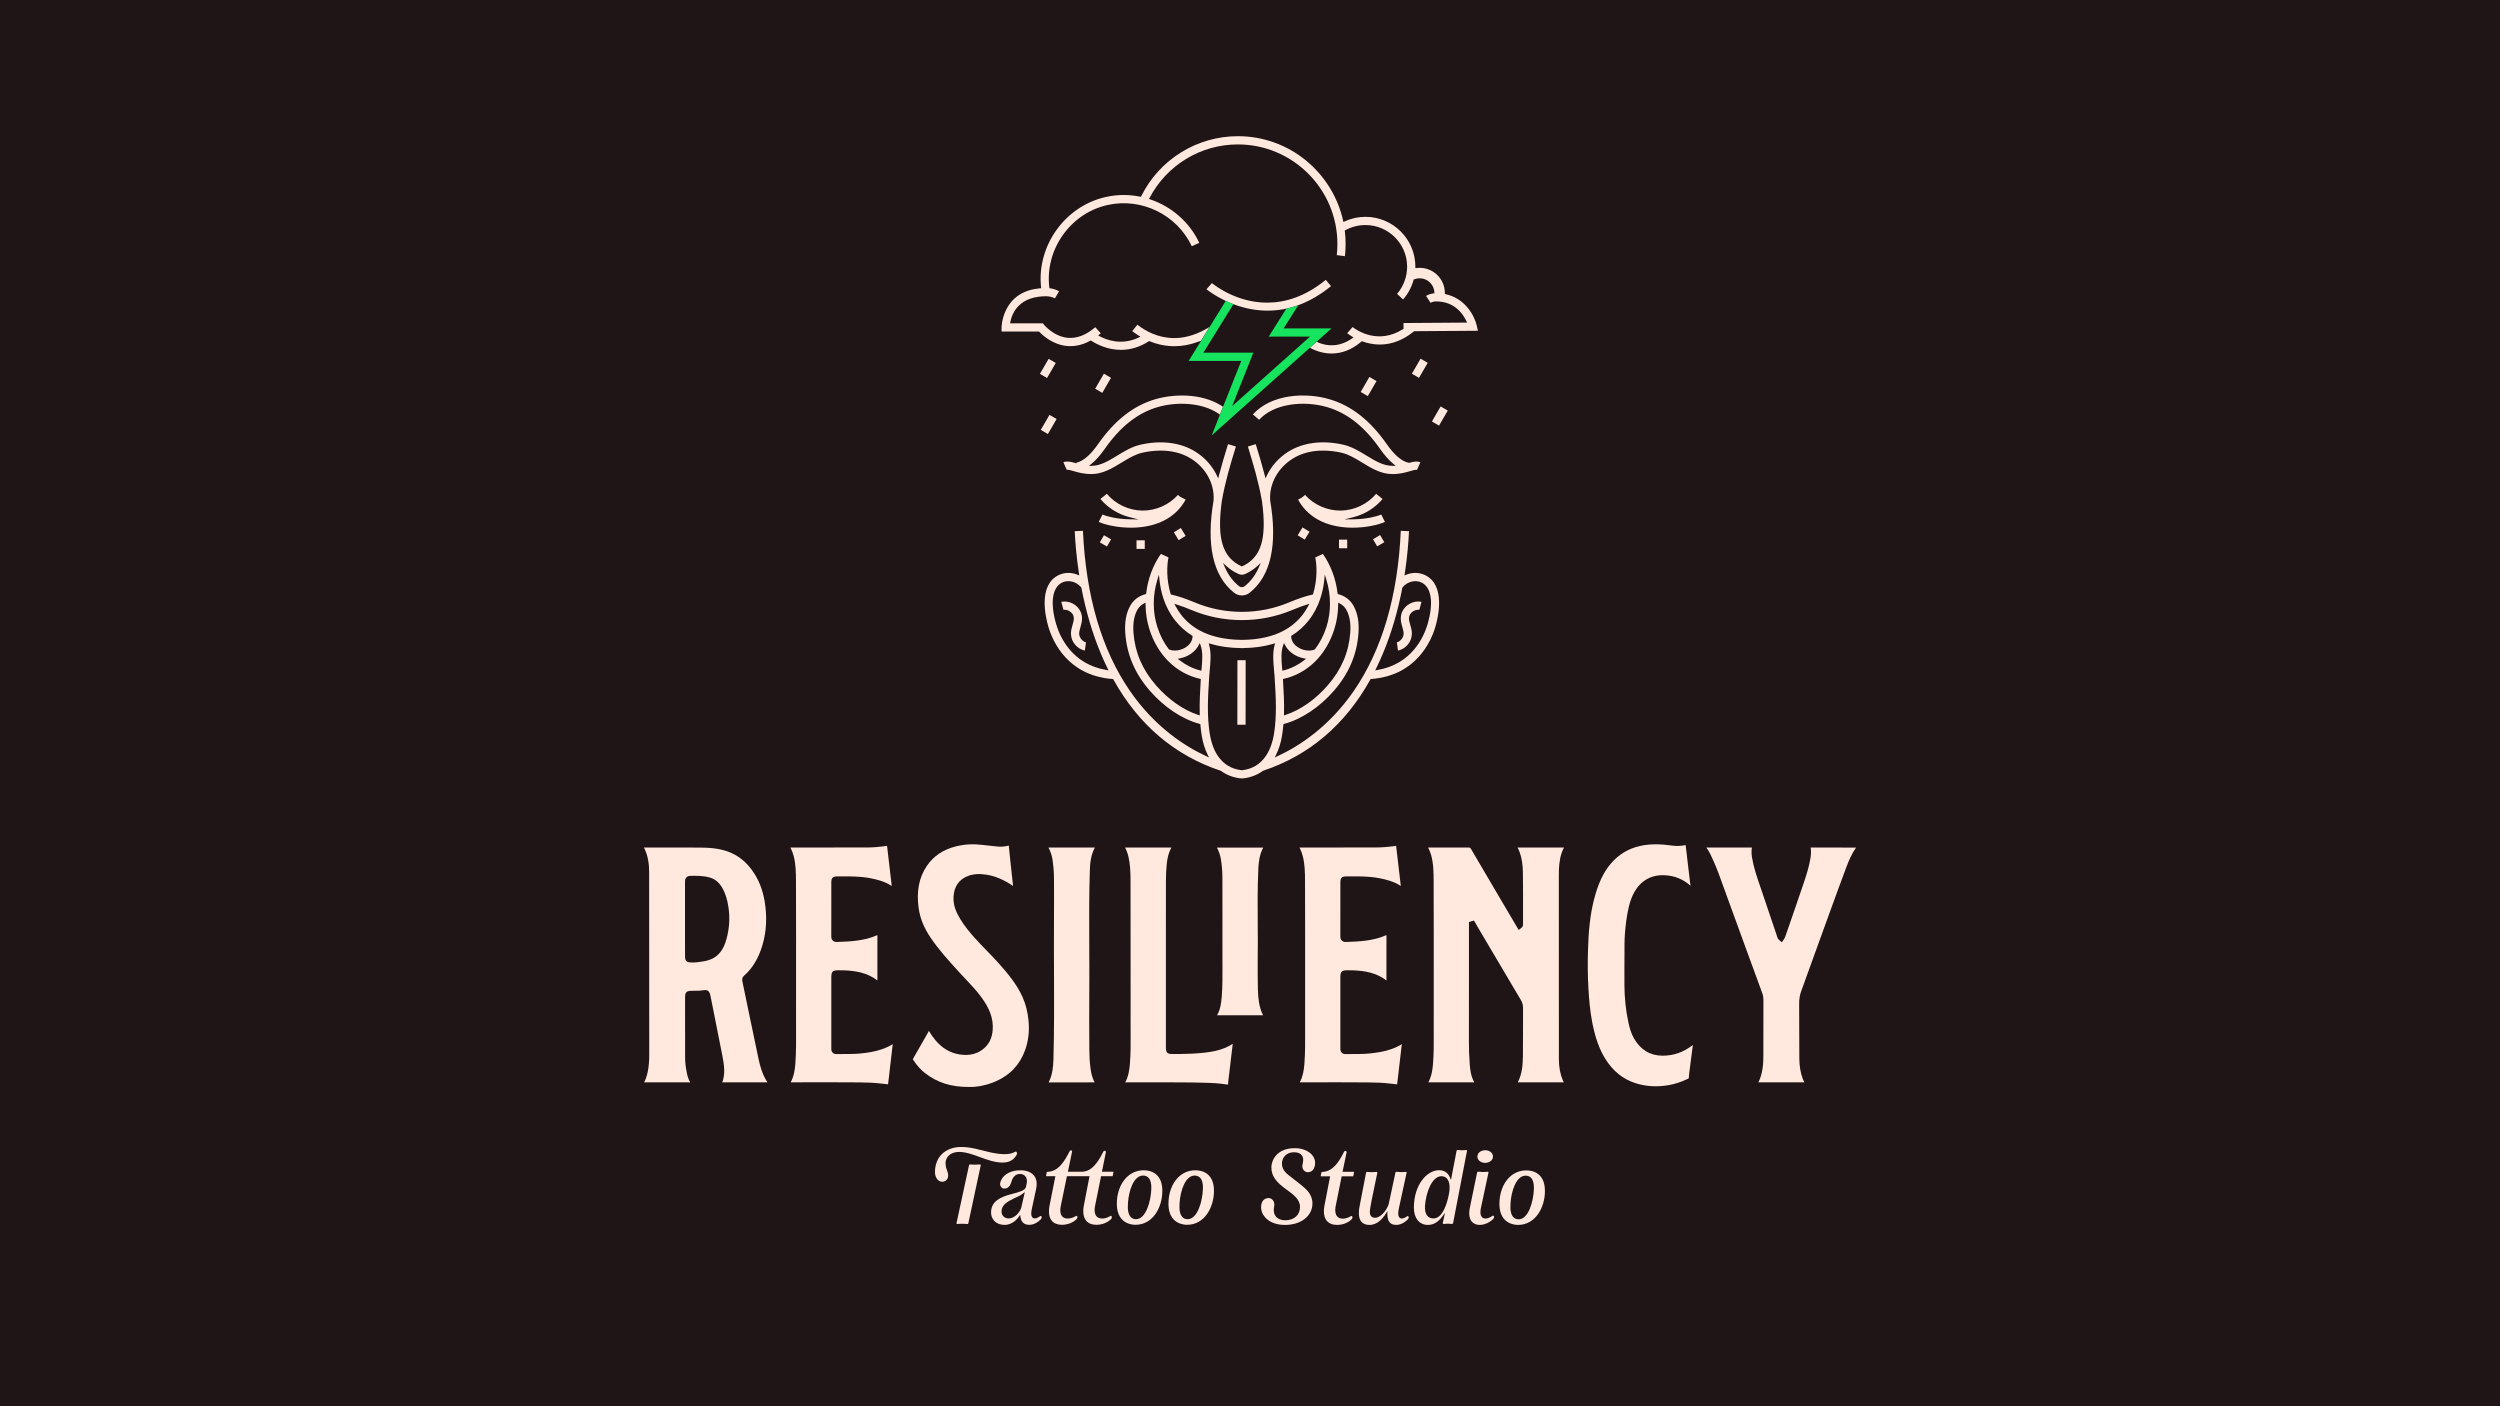 <?xml version="1.0" encoding="utf-8"?>
<!-- Generator: Adobe Illustrator 27.6.1, SVG Export Plug-In . SVG Version: 6.00 Build 0)  -->
<svg version="1.1" id="Camada_1" xmlns="http://www.w3.org/2000/svg" xmlns:xlink="http://www.w3.org/1999/xlink" x="0px" y="0px"
	 viewBox="0 0 1920 1080" style="enable-background:new 0 0 1920 1080;" xml:space="preserve">
<rect x="0" y="0" width="1920" height="1080" fill="#808080" stroke="none"/>
<style type="text/css">
	.st0{clip-path:url(#SVGID_00000134218211324551157330000004965747347630445482_);fill:#FFE8DD;}
	.st1{clip-path:url(#SVGID_00000134218211324551157330000004965747347630445482_);}
	.st2{clip-path:url(#SVGID_00000019675904995646354150000006932704213191066278_);fill:#FF4600;}
	.st3{clip-path:url(#SVGID_00000019675904995646354150000006932704213191066278_);fill:#201516;}
	.st4{clip-path:url(#SVGID_00000147938047852625272450000010321604932295608759_);fill:#201516;}
	.st5{clip-path:url(#SVGID_00000147938047852625272450000010321604932295608759_);}
	.st6{clip-path:url(#SVGID_00000017510186580662453820000014636021312267349931_);fill:#FFE8DD;}
	.st7{clip-path:url(#SVGID_00000017510186580662453820000014636021312267349931_);fill:#16E35E;}
	.st8{clip-path:url(#SVGID_00000178916158307926878590000010056072225510624413_);fill:#FFE8DD;}
	.st9{clip-path:url(#SVGID_00000178916158307926878590000010056072225510624413_);}
	.st10{clip-path:url(#SVGID_00000073001465381257289130000012936291712485411732_);fill:#201516;}
	.st11{clip-path:url(#SVGID_00000073001465381257289130000012936291712485411732_);fill:#FF4600;}
	.st12{clip-path:url(#SVGID_00000011006476755139273420000005689424236546833085_);fill:#201516;}
	.st13{clip-path:url(#SVGID_00000011006476755139273420000005689424236546833085_);}
	.st14{clip-path:url(#SVGID_00000134220828889549678930000008612823279407602357_);fill:#FFE8DD;}
	.st15{clip-path:url(#SVGID_00000134220828889549678930000008612823279407602357_);fill:#201516;}
	.st16{clip-path:url(#SVGID_00000134220828889549678930000008612823279407602357_);fill:#16E35E;}
	.st17{clip-path:url(#SVGID_00000134958116971029998040000016314934761645612683_);fill:#FFE8DD;}
	.st18{clip-path:url(#SVGID_00000134958116971029998040000016314934761645612683_);}
	.st19{clip-path:url(#SVGID_00000155848226791314027080000016068924062654001567_);fill:#201516;}
	.st20{clip-path:url(#SVGID_00000155848226791314027080000016068924062654001567_);fill:#FF4600;}
	.st21{clip-path:url(#SVGID_00000063613679918499909860000003559716885206647724_);fill:#201516;}
	.st22{clip-path:url(#SVGID_00000063613679918499909860000003559716885206647724_);}
	.st23{clip-path:url(#SVGID_00000039812762980787480190000005908264616900787605_);fill:#FFE8DD;}
	.st24{clip-path:url(#SVGID_00000039812762980787480190000005908264616900787605_);fill:#16E35E;}
	.st25{clip-path:url(#SVGID_00000134959182406884081080000005822689631482227593_);fill:#FFE8DD;}
	.st26{clip-path:url(#SVGID_00000134959182406884081080000005822689631482227593_);}
	.st27{clip-path:url(#SVGID_00000050662708537389035100000000283978744318043283_);fill:#201516;}
	.st28{clip-path:url(#SVGID_00000050662708537389035100000000283978744318043283_);fill:#FF4600;}
	.st29{clip-path:url(#SVGID_00000142886929800069564950000017870956678363125641_);fill:#201516;}
	.st30{clip-path:url(#SVGID_00000142886929800069564950000017870956678363125641_);}
	.st31{clip-path:url(#SVGID_00000176745251769142180130000005889827259542742405_);fill:#FFE8DD;}
	.st32{clip-path:url(#SVGID_00000176745251769142180130000005889827259542742405_);fill:#16E35E;}
	.st33{clip-path:url(#SVGID_00000166639462321237103360000014242024668773912197_);fill:#FFE8DD;}
	.st34{clip-path:url(#SVGID_00000166639462321237103360000014242024668773912197_);}
	.st35{clip-path:url(#SVGID_00000150824307630474220440000012345364199640245414_);fill:#201516;}
	.st36{clip-path:url(#SVGID_00000150824307630474220440000012345364199640245414_);fill:#FF4600;}
	.st37{clip-path:url(#SVGID_00000142887523223386686780000016582264191997864091_);fill:#201516;}
	.st38{clip-path:url(#SVGID_00000142887523223386686780000016582264191997864091_);}
	.st39{clip-path:url(#SVGID_00000003788282821744038170000006232941329428262545_);fill:#FFE8DD;}
	.st40{clip-path:url(#SVGID_00000003788282821744038170000006232941329428262545_);fill:#16E35E;}
	.st41{clip-path:url(#SVGID_00000183211276758193012970000016516687356305536437_);fill:#FFE8DD;}
	.st42{clip-path:url(#SVGID_00000183211276758193012970000016516687356305536437_);}
	.st43{clip-path:url(#SVGID_00000072983113790996449160000007847019517451400119_);fill:#FF4600;}
	.st44{clip-path:url(#SVGID_00000072983113790996449160000007847019517451400119_);fill:#201516;}
	.st45{clip-path:url(#SVGID_00000140695493719254806830000012650968350402698649_);fill:#201516;}
	.st46{clip-path:url(#SVGID_00000140695493719254806830000012650968350402698649_);}
	.st47{clip-path:url(#SVGID_00000057123417443419553030000007099986575756161676_);fill:#FFE8DD;}
	.st48{clip-path:url(#SVGID_00000057123417443419553030000007099986575756161676_);fill:#16E35E;}
</style>
<g>
	<g>
		<defs>
			<rect id="SVGID_00000080194022308711981920000014598944677981876899_" width="1920" height="1080"/>
		</defs>
		<clipPath id="SVGID_00000148647371582887432860000016293992767677219254_">
			<use xlink:href="#SVGID_00000080194022308711981920000014598944677981876899_"  style="overflow:visible;"/>
		</clipPath>
		
			<rect style="clip-path:url(#SVGID_00000148647371582887432860000016293992767677219254_);fill:#201516;" width="1920" height="1080"/>
		<g style="clip-path:url(#SVGID_00000148647371582887432860000016293992767677219254_);">
			<defs>
				<rect id="SVGID_00000004505304625600417450000009494997046726599607_" width="1920" height="1080"/>
			</defs>
			<clipPath id="SVGID_00000123402531231421266020000008092092114008601005_">
				<use xlink:href="#SVGID_00000004505304625600417450000009494997046726599607_"  style="overflow:visible;"/>
			</clipPath>
			<path style="clip-path:url(#SVGID_00000123402531231421266020000008092092114008601005_);fill:#FFE8DD;" d="M1201.01,831.25
				c-0.25-0.45-0.5-0.92-0.72-1.44c-2.06-4.86-3.07-10.25-3.07-16.46c-0.02-44.89-0.03-89.78-0.04-134.67l0-6.61
				c0-1.42-0.01-2.88,0.07-4.35c0.3-5.53,0.98-11.36,3.89-16.8c-0.16,0-0.33,0.01-0.49,0.01c-11.52,0-23.04,0-34.56,0
				c-0.18,0-0.37,0-0.55-0.01c-0.02,0-0.04,0-0.06,0c0.68,1.24,1.23,2.49,1.69,3.78c1.57,4.41,2.34,9.36,2.42,15.57
				c0.13,9.87,0.11,19.9,0.09,29.59c-0.01,3.12-0.01,6.24-0.01,9.36l0.01,0.07c0.06,0.53,0.23,2.14-1.29,3.32l-2.06,1.59
				l-20.03-33.99c-5.44-9.21-11.06-18.74-16.53-28.15c-0.56-0.96-0.98-1.2-2.21-1.17c-5.09,0.07-10.25,0.05-15.24,0.04
				c-2-0.01-3.98-0.01-5.99-0.01c-1.03,0-2.06,0-3.08-0.01c-2.12-0.01-4.3-0.02-6.46,0.01c0.82,1.62,1.68,3.5,2.27,5.6
				c1.92,6.77,1.94,13.74,1.97,19.89c0.11,29.23,0.1,58.95,0.08,87.69c-0.01,8.24-0.01,16.48-0.01,24.72c0,1.73,0.01,3.45,0.01,5.18
				c0.03,7.58,0.06,15.41-0.57,23.14c-0.35,4.32-1.04,9.37-3.51,14.02c-0.01,0.02-0.03,0.05-0.04,0.07h0.21c7.23,0,14.45,0,21.68,0
				l10.84,0c0.4,0,0.8,0,1.2,0.01c0.45,0.01,0.9,0.02,1.33,0.01c-2.51-4.56-3.17-9.42-3.45-13.25c-0.47-6.39-0.69-12.04-0.68-17.27
				c0.06-21.66,0.05-43.68,0.04-64.98c0-7.57-0.01-15.15-0.01-22.73v-4.93l3.86-1.1l2.32,4.01c0.92,1.6,1.84,3.19,2.78,4.77
				c10.34,17.49,20.67,34.98,31.03,52.45c1.05,1.78,1.56,3.69,1.55,5.85c-0.02,4.63-0.01,9.26-0.01,13.89
				c0.01,7.45,0.02,15.15-0.08,22.72c-0.1,6.76-0.49,13.89-3.93,20.54h35.27H1201.01z"/>
			<path style="clip-path:url(#SVGID_00000123402531231421266020000008092092114008601005_);fill:#FFE8DD;" d="M562.3,831.25
				c9.04,0,18.07,0.01,27.11-0.01c-3.92-5.87-5.7-12.52-6.92-18.32c-2.51-11.91-4.99-23.83-7.48-35.75
				c-0.61-2.96-1.22-5.91-1.83-8.87c-0.99-4.8-1.97-9.6-2.99-14.39c-0.2-0.96-0.63-2.95,1.4-4.73c5.5-4.84,9.63-11.13,12.61-19.22
				c3.87-10.51,5.08-21.97,3.59-34.06c-1.18-9.64-3.89-17.73-8.27-24.7c-6.51-10.39-15.19-16.57-26.53-18.9
				c-4.12-0.84-8.68-1.28-13.96-1.33c-10.18-0.11-20.54-0.08-30.56-0.06c-4.04,0.01-8.07,0.02-12.11,0.02c-0.27,0-0.54,0-0.82,0
				c-0.34,0-0.67-0.01-0.98,0c3.54,6.78,3.97,14.03,3.98,18.94c0.08,45.35,0.08,91.45,0.07,134.77c0,0.76,0,1.52,0.01,2.28
				c0.02,4.18,0.04,8.49-0.58,12.81c-0.5,3.52-1.29,7.63-3.3,11.52c0.17,0,0.34,0,0.52,0c7.58,0,15.12,0,22.65,0h8.48
				c0.52,0,1.04,0,1.56,0.01c0.72,0.01,1.41,0.01,2.1,0.01c-1.15-2.06-1.97-4.33-2.49-6.9c-0.96-4.69-1.41-8.58-1.4-12.25
				c0.01-5.18,0.01-10.37,0.01-15.56l0-3.93h-0.04l0-9.04c0-5.89,0-11.77,0.01-17.65c0.01-3.85,1.02-4.89,4.91-5.01l0.08,0
				c0.91-0.03,1.83-0.03,2.74-0.03c2.06,0.01,4,0.01,5.89-0.34c4.07-0.77,5.21,0.89,5.87,4.22c0.91,4.55,1.82,9.09,2.73,13.64
				c2.13,10.62,4.33,21.61,6.43,32.43c1.4,7.21,2.35,13.77-0.07,20.41L562.3,831.25z M553.09,731.4c-3.06,3.85-7.26,6.07-13.22,6.98
				l-0.44,0.07c-2.45,0.38-4.96,0.76-7.57,0.76c-0.36,0-0.72-0.01-1.08-0.02c-3.61-0.15-4.65-1.21-4.67-4.72
				c-0.02-3.81-0.02-7.61-0.02-11.42l0-43.99c0-0.38,0-0.76,0.01-1.14c0.01-0.39,0.01-0.79,0.01-1.18c0-2.41,1.57-4.01,4.02-4.08
				c4.72-0.13,9.75-0.14,14.76,1.22c4.24,1.15,7.52,3.88,10.02,8.35c2.23,3.98,3.63,8.46,4.55,14.53c1.21,8,0.72,16.13-1.45,24.18
				C556.8,725.42,555.29,728.65,553.09,731.4"/>
			<path style="clip-path:url(#SVGID_00000123402531231421266020000008092092114008601005_);fill:#FFE8DD;" d="M685.61,801.9
				c-2.28,1.49-4.95,2.75-8.28,3.91c-5.51,1.93-11.14,2.71-16.4,3.25c-4.19,0.43-8.39,0.44-12.45,0.43c-1.97,0-4.01,0-6,0.05
				c-1.57,0.04-2.49-0.57-3-1.09c-0.75-0.77-1.09-1.81-1.02-3.1c0.02-0.33,0.01-0.66,0-0.99c0-0.21-0.01-0.42-0.01-0.64l0-53.48
				c0.05-4,1.07-5.04,4.96-5.06l0.78,0c1.59-0.01,3.23-0.02,4.87,0.07c7.91,0.41,16.96,1.68,24.79,7.75l0-34.7v-0.14v-0.02
				c-0.03,0.01-0.06,0.03-0.09,0.04c-9.98,4.48-20.59,4.87-30.86,5.25l-0.11,0c-0.51,0.02-2.04,0.08-3.2-1.04
				c-1.05-1.01-1.17-2.37-1.16-3.31c0.02-7.61,0.02-15.22,0.02-22.83c0-6.24,0-12.47,0.01-18.7c0.01-3.3,1.17-4.47,4.44-4.47
				c1,0,2-0.01,3-0.01c7.31-0.04,14.86-0.07,22.31,1.36c5.4,1.04,11.11,2.46,16.31,5.8c0.1,0.07,0.2,0.13,0.3,0.2
				c-0.01-0.2-0.02-0.4-0.01-0.61l-0.01-0.03c-0.01-0.09-0.03-0.18-0.04-0.27l-0.93-7.92c-0.82-6.95-1.64-13.91-2.44-20.86
				c-0.06-0.52-0.12-0.86-0.16-1.09c-0.19,0.01-0.47,0.04-0.86,0.09c-5.45,0.77-10.45,1.17-15.35,1.13
				c-6.18-0.01-12.36-0.01-18.54-0.01l-5.59,0v0.05H607.8c-0.2,0-0.41,0-0.61-0.01c-0.04,0-0.08,0-0.12,0
				c1.21,2.46,2.04,4.68,2.59,6.91c1.48,6.03,1.62,12.03,1.65,18.69c0.11,29.4,0.09,59.28,0.07,88.19l-0.01,19.01
				c0,2.25,0.01,4.51,0.02,6.76c0.04,8.57,0.08,17.44-0.54,26.19c-0.31,4.37-0.97,9.48-3.45,14.32l-0.06,0.12
				c-0.02,0.04-0.04,0.09-0.07,0.13h0.29c5.06,0,10.07-0.01,15.09-0.02c4.59-0.01,9.24-0.02,13.92-0.02c7.76,0,15.59,0.02,23.35,0.1
				c5.41,0.05,11.23,0.2,17.04,0.93c0.65,0.08,1.31,0.14,1.97,0.2c1,0.09,2.03,0.18,3.09,0.35c0.09-0.98,0.22-1.94,0.34-2.88
				c0.07-0.54,0.14-1.08,0.2-1.62c0.72-6.14,1.43-12.27,2.14-18.41l0.21-1.78C685.14,806.04,685.38,803.97,685.61,801.9"/>
			<path style="clip-path:url(#SVGID_00000123402531231421266020000008092092114008601005_);fill:#FFE8DD;" d="M1076.56,801.9
				c-2.28,1.49-4.95,2.75-8.28,3.91c-5.51,1.93-11.14,2.71-16.4,3.25c-4.2,0.44-8.41,0.43-12.48,0.43c-1.96,0-3.99,0-5.97,0.05
				c-1.56,0.05-2.49-0.57-3-1.09c-0.75-0.77-1.09-1.81-1.02-3.1c0.02-0.33,0.01-0.66,0-0.99c0-0.21-0.01-0.42-0.01-0.64v-53.47
				c0.05-4.01,1.07-5.05,4.96-5.07l0.78,0c1.59-0.01,3.23-0.02,4.87,0.07c7.91,0.41,16.95,1.68,24.79,7.75l0-34.84v-0.02
				c-0.03,0.01-0.06,0.02-0.08,0.04c-9.98,4.48-20.59,4.87-30.86,5.25l-0.11,0c-0.5,0.02-2.04,0.08-3.2-1.04
				c-1.05-1.01-1.17-2.37-1.16-3.31c0.02-7.59,0.02-15.18,0.02-22.77c0-6.26,0-12.51,0.01-18.77c0.01-3.3,1.17-4.47,4.44-4.47
				c1,0,2-0.01,3-0.01c7.31-0.04,14.86-0.07,22.31,1.36c5.4,1.04,11.11,2.46,16.31,5.8c0.1,0.07,0.2,0.13,0.3,0.2
				c-0.01-0.2-0.02-0.4-0.01-0.61l-0.01-0.03c-0.01-0.09-0.03-0.18-0.04-0.27l-0.93-7.92c-0.82-6.95-1.64-13.9-2.44-20.86
				c-0.06-0.52-0.12-0.86-0.16-1.09c-0.19,0.01-0.47,0.04-0.86,0.09c-5.37,0.76-10.33,1.13-15.15,1.13h-0.2
				c-6.18-0.01-12.36-0.01-18.54-0.01l-5.59,0v0.05h-33.09c-0.2,0-0.41,0-0.61-0.01c-0.04,0-0.08,0-0.12,0
				c1.22,2.46,2.05,4.68,2.59,6.91c1.48,6.03,1.62,12.03,1.64,18.7c0.11,28.47,0.09,57.41,0.08,85.4c0,8.24-0.01,16.47-0.01,24.71
				c0,1.9,0.01,3.8,0.01,5.7c0.03,8.07,0.06,16.41-0.55,24.65c-0.32,4.27-0.98,9.27-3.43,14.03l-0.05,0.1
				c-0.02,0.05-0.05,0.09-0.07,0.14h1.37c4.69,0,9.35-0.01,14.02-0.02c4.59-0.01,9.24-0.02,13.92-0.02c7.76,0,15.59,0.02,23.34,0.1
				c5.41,0.05,11.23,0.2,17.04,0.93c0.65,0.08,1.3,0.14,1.96,0.2c1.01,0.09,2.04,0.18,3.1,0.35c0.09-0.98,0.21-1.95,0.34-2.88
				c0.07-0.54,0.14-1.07,0.2-1.61c0.67-5.7,1.33-11.41,1.99-17.11l0.42-3.62C1076.13,805.68,1076.35,803.79,1076.56,801.9"/>
			<path style="clip-path:url(#SVGID_00000123402531231421266020000008092092114008601005_);fill:#FFE8DD;" d="M1405.28,700.56
				l0.24-0.65c4.05-11.14,8.24-22.67,12.49-33.96c1.87-4.97,4.06-10.22,7.45-15.01c-8.81-0.02-17.61-0.02-26.42-0.02l-7.74,0
				l-0.44-0.01c-0.09,0-0.17,0-0.26,0c0.4,2.32,0.36,4.74-0.11,7.78c-0.98,6.33-2.87,12.41-4.75,18.02
				c-4.15,12.33-8.47,24.82-12.66,36.9l-1.01,2.92c-0.1,0.29-0.2,0.58-0.29,0.88c-0.42,1.31-0.91,2.8-1.9,4.22l-1.41,2.02
				l-1.91-1.55c-1.32-1.07-1.66-2.39-1.89-3.26c-0.04-0.16-0.08-0.32-0.13-0.47c-3.6-10.58-7.43-21.86-11.25-33.27
				c-0.51-1.52-1.03-3.04-1.55-4.56c-2.42-7.04-4.92-14.32-6.18-21.93c-0.48-2.91-0.51-5.37-0.09-7.7c-0.14,0-0.28,0-0.42,0l-0.37,0
				h-8.57c-8.55,0-17.1,0-25.64,0c2.43,3.3,4.04,6.97,5.6,10.54l0.36,0.82c2.7,6.15,4.98,12.55,7.18,18.73
				c0.97,2.72,1.97,5.53,2.99,8.27c2.74,7.37,5.46,14.89,8.09,22.16c1.41,3.89,2.82,7.78,4.23,11.66
				c4.84,13.26,9.69,26.52,14.55,39.78c0.58,1.58,0.86,3.23,0.85,5.05c-0.02,9.51-0.03,19.02-0.04,28.53l-0.01,14.45
				c-0.01,6.3-0.48,13.57-3.82,20.33l0.15,0h11.81h23.37c-0.58-1.11-1.04-2.13-1.41-3.14c-1.62-4.46-2.44-9.46-2.49-15.29
				c-0.07-7.21-0.07-14.53-0.07-21.61c0-6.63,0-13.48-0.06-20.21c-0.03-3.9,0.57-7.33,1.84-10.49c0.63-1.56,1.2-3.2,1.75-4.78
				c0.29-0.84,0.58-1.68,0.89-2.51l4.82-13.33C1395.77,726.78,1400.51,713.66,1405.28,700.56"/>
			<path style="clip-path:url(#SVGID_00000123402531231421266020000008092092114008601005_);fill:#FFE8DD;" d="M710.27,824.03
				c9.48,7.42,20.21,10.82,33.9,10.75h0.04l0.04,0c6.17,0.18,13.49-1.32,20.07-4.12c11.22-4.78,18.95-12.93,22.97-24.2
				c2.52-7.06,3.38-14.39,2.64-22.41c-0.63-6.85-2.18-12.92-4.72-18.55c-4.41-9.77-11.38-18.01-18.15-25.62
				c-2.98-3.35-6.17-6.63-9.26-9.8c-3.15-3.24-6.4-6.58-9.47-10.04c-3.45-3.88-7.41-8.56-10.66-13.9
				c-2.92-4.8-5.84-10.66-5.34-17.74c0.55-7.76,4.25-13.01,10.98-15.61c4.12-1.59,8.67-1.92,14.34-1.03
				c6.69,1.05,13.17,3.79,20.38,8.64c-0.36-3.42-0.74-6.84-1.11-10.25c-0.35-3.19-0.7-6.38-1.04-9.58
				c-0.4-3.72-0.77-7.43-1.14-11.15c-2.54,0.59-5.28,1.05-8.18,0.77c-3.5-0.34-7.57-0.74-11.59-1.25
				c-7.22-0.92-13.92-0.6-20.48,0.99c-9.92,2.4-17.56,7.48-22.69,15.11c-6.1,9.07-8.13,19.82-6.2,32.88
				c1.12,7.55,4.1,14.82,9.11,22.23c6.34,9.37,14.11,17.89,21.63,26.14l1.53,1.68c1.45,1.59,2.96,3.18,4.42,4.72
				c3.61,3.82,7.35,7.76,10.6,12.1c4.61,6.15,9.36,13.72,9.57,23.18c0.16,7.08-1.81,12.48-6.02,16.51
				c-5.05,4.85-11.72,6.62-19.82,5.27c-7.05-1.18-13.17-4.83-18.2-10.86c-2.02-2.42-3.67-4.79-5.01-7.22
				c-0.16,0.29-0.32,0.59-0.48,0.9c-0.22,0.42-0.44,0.83-0.67,1.24l-2.08,3.65c-2.85,5.01-5.8,10.18-8.74,15.26
				c-0.43,0.75-0.38,0.84-0.08,1.29C704.15,818.23,707.06,821.52,710.27,824.03"/>
			<path style="clip-path:url(#SVGID_00000123402531231421266020000008092092114008601005_);fill:#FFE8DD;" d="M1276.91,810.77
				h-0.05c-9.5-0.01-16.89-4.48-21.96-13.27c-2.26-3.91-3.38-8.14-4.25-12.13c-1.99-9.1-3.03-18.74-3.09-28.67
				c-0.02-3.45-0.01-6.91-0.01-10.36l0.01-4.81c0.07-3.01,0.06-6.09,0.04-9.07c-0.02-5.43-0.05-11.04,0.44-16.61
				c0.46-5.24,1.19-12.13,2.77-18.93c1.11-4.75,2.48-8.48,4.33-11.74c5.05-8.92,13.05-13.42,23.12-13.02
				c7.7,0.31,14.45,3.03,20.05,8.1c-0.03-0.24-0.06-0.48-0.09-0.72c-0.09-0.74-0.19-1.49-0.28-2.24
				c-0.72-5.94-1.43-11.89-2.14-17.83c-0.15-1.25-0.29-2.49-0.43-3.74c-0.25-2.2-0.51-4.48-0.8-6.71c-3.51,0.72-6.95,0.86-10.23,0.4
				c-4.77-0.66-8.93-0.99-12.76-0.99c-3,0-5.8,0.2-8.54,0.6c-9.28,1.37-17.19,5.27-23.5,11.6c-6.49,6.51-10.94,14.78-14.43,26.81
				c-4.16,14.31-5.12,29.18-5.52,41.84c-0.33,10.59-0.24,20.11,0.28,29.1c0.5,8.65,1.21,17.91,3.01,27.02
				c2.33,11.84,5.41,20.39,9.97,27.73c5.85,9.41,13.39,15.53,23.07,18.69c8.02,2.62,16.71,3.13,25.83,1.52
				c4.73-0.84,9.61-2.45,14.53-4.8c0.73-0.35,0.73-0.45,0.75-0.84c0.07-1.73,0.29-3.42,0.51-5.06l0.15-1.18
				c0.37-2.89,0.74-5.78,1.11-8.67c0.34-2.66,0.69-5.32,1.03-7.98l0.12-0.93c0.06-0.46,0.12-0.91,0.18-1.36
				C1293.05,808.07,1285.44,810.77,1276.91,810.77"/>
			<path style="clip-path:url(#SVGID_00000123402531231421266020000008092092114008601005_);fill:#FFE8DD;" d="M946.75,801.64
				c-3.73,2.47-8.1,4.26-13.32,5.46c-10.46,2.4-26.87,2.45-33.44,2.36c-3.45-0.05-4.48-1.05-4.58-4.49c-0.01-0.5-0.01-1-0.01-1.5
				l0-0.6l0-79.98c-0.01-15.1-0.01-30.71,0.03-46.06c0.01-4.65,0.21-8.89,0.6-12.95c0.52-5.4,1.64-9.44,3.59-12.98
				c-2.16-0.02-4.32-0.01-6.48-0.01l-3.09,0.01l-7.45,0c-6.18,0-12.35-0.01-18.53,0.01c1.15,2.17,2,4.52,2.6,7.15
				c1.29,5.67,1.56,11.33,1.58,18.08c0.09,29.83,0.08,60.15,0.06,89.47l-0.01,22.92c0,1.76,0.01,3.52,0.02,5.28
				c0.03,7.63,0.07,15.53-0.57,23.33c-0.36,4.38-1.06,9.47-3.55,14.12c0.26,0,0.51,0,0.76,0h0.29c4.64,0,9.28-0.01,13.92-0.02
				c4.57-0.01,9.2-0.02,13.85-0.02c7.38,0,14.83,0.02,22.21,0.11c10.45,0.12,17.84,0.42,21.96,0.9c0.88,0.1,1.76,0.22,2.64,0.34
				c1.09,0.14,2.2,0.29,3.3,0.41c0.03-0.36,0.05-0.72,0.08-1.09c0.04-0.62,0.08-1.27,0.16-1.93c0.48-4.05,0.96-8.1,1.45-12.15
				c0.63-5.24,1.26-10.49,1.87-15.74C946.73,801.93,946.74,801.78,946.75,801.64"/>
			<path style="clip-path:url(#SVGID_00000123402531231421266020000008092092114008601005_);fill:#FFE8DD;" d="M836.61,806.32
				c-0.12-15.21-0.13-30.36-0.03-45.03c0.08-11.15,0.03-22.5-0.03-33.47c-0.09-19.48-0.19-39.63,0.45-59.46
				c0.19-5.72,0.79-11.77,3.84-17.43c-0.06,0-0.11,0-0.17,0l-0.51,0l-34.79-0.01c-0.06,0-0.11,0-0.17,0c1.63,3.1,2.6,5.91,3.05,8.78
				c0.78,5.01,1.19,10.08,1.21,15.06c0.04,9.88,0.09,21.38,0,32.83c-0.09,13.05-0.04,26.33,0.02,39.17
				c0.09,21.89,0.18,44.53-0.44,66.82c-0.16,5.84-0.74,11.99-3.7,17.69c0.08,0,0.17,0,0.25,0h17.41c0.47,0,0.94,0,1.4,0
				c1.47,0,2.95,0,4.43,0c3.87,0,7.86,0.01,11.81-0.02c-1.78-3.33-2.52-6.82-3-9.86C836.8,815.95,836.65,810.48,836.61,806.32"/>
			<path style="clip-path:url(#SVGID_00000123402531231421266020000008092092114008601005_);fill:#FFE8DD;" d="M935.48,779.71
				c9.29,0,18.58,0,27.87,0c0.78,0,1.55,0,2.33,0.01c1.43,0.01,2.91,0.01,4.36,0c-0.88-1.67-1.57-3.41-2.1-5.3
				c-1.71-6.1-1.89-12.21-1.95-19c-0.03-3.54-0.05-5.61-0.06-6.82c-0.01-0.04-0.01-0.07-0.01-0.11l-0.02,0c0-0.02,0-0.06,0-0.15
				c-0.01-0.12-0.01-0.25-0.01-0.38c0-0.24,0-0.53,0.02-0.84c0-0.11,0-0.16-0.01-0.19h0.01c0.01-1.52,0.01-4.49,0.01-10.33v-0.05
				c0.16-7.75,0.09-16.28,0.02-25.3c-0.11-14.42-0.23-29.34,0.48-44.6c0.21-4.46,0.83-10.23,3.76-15.71
				c-11.63-0.02-23.61-0.02-35.61,0c1.51,2.8,2.53,5.72,3.03,8.67c0.8,4.69,1.2,9.67,1.21,14.8l0,2.89
				c0.03,25.51,0.03,25.51,0.03,38.93l-0.01,20.45c0,1.79,0.01,3.59,0.02,5.38c0.03,7.7,0.07,15.65-0.57,23.51
				c-0.38,4.72-0.98,9.7-3.59,14.14c0.16,0,0.31,0,0.45,0.01L935.48,779.71z"/>
			<path style="clip-path:url(#SVGID_00000123402531231421266020000008092092114008601005_);fill:#FFE8DD;" d="M780.67,884.65
				c-0.42-0.4-0.97-0.16-1.26,0.02c-6.25,3.65-17.34,0.82-26.25-1.45l-0.16-0.04c-5.3-1.51-10.55-2.32-14.82-2.31
				c-5.99,0-11.25,1.96-14.84,5.52c-3.45,3.43-5.28,8.2-5.28,13.79c0,3.59,1.95,7.4,5.57,7.4c1.35,0,2.6-0.53,3.42-1.46
				c0.93-1.06,1.3-2.59,1.07-4.42c-0.14-1.18-0.5-2.11-0.88-3.08c-0.45-1.16-0.91-2.36-0.96-3.94c-0.38-2.46,0.25-4.79,1.77-6.57
				c1.89-2.21,4.93-3.43,8.57-3.43c5.11,0,10.28,1.9,15.75,3.9c5.72,2.1,11.64,4.26,17.73,4.26c4.83,0,8.39-1.94,10.58-5.78
				C781.25,886.03,781.11,885.06,780.67,884.65"/>
			<path style="clip-path:url(#SVGID_00000123402531231421266020000008092092114008601005_);fill:#FFE8DD;" d="M753.05,894.41
				c-0.09-0.1-0.21-0.15-0.37-0.13c-2.38,0.25-5.42,0.26-7.73,0c-0.37-0.04-0.66,0.21-0.75,0.64l-9.58,44.39
				c-0.04,0.22,0.02,0.45,0.16,0.61c0.1,0.11,0.21,0.16,0.35,0.14c1.26-0.16,2.52-0.22,3.71-0.22c1.56,0,2.99,0.11,4.1,0.23
				c0.37,0.04,0.67-0.21,0.75-0.64l9.5-44.4C753.24,894.8,753.18,894.56,753.05,894.41"/>
			<path style="clip-path:url(#SVGID_00000123402531231421266020000008092092114008601005_);fill:#FFE8DD;" d="M798.75,934.06
				c-1.71,1.17-2.94,1.7-3.99,1.7c-0.83,0-1.52-0.31-2-0.9c-0.9-1.12-1.01-3.2-0.33-6.35l3.33-15.49c0.89-4.32,0.32-7.77-1.68-10.22
				c-2.95-3.62-8.02-4.01-10.07-4.01c-10.01,0-14.74,4.94-15.83,9.57c-0.27,1.24-0.02,2.45,0.7,3.31c0.64,0.78,1.57,1.2,2.62,1.16
				c2.52-0.07,4.22-1.72,5.2-5.03c0.58-1.87,1.94-6.21,6.73-6.21c1.66,0,3.15,0.69,4.11,1.88c0.79,1,1.59,2.83,0.89,5.88l-0.53,2.42
				c-0.94,2.63-5.21,3.75-11.11,5.31l-0.65,0.17c-7.74,2.11-14.93,5.26-15,13.92c0,4.7,3.22,9.48,10.4,9.56
				c3.99,0,8.15-2.37,10.86-6.17l1.1-1.55l0.28,1.88c0.71,4.76,4.01,5.76,6.66,5.76c3.08,0.05,6.38-1.54,9.1-4.42
				c0.65-0.73,0.55-1.76,0.19-2.18C799.62,933.93,799.38,933.65,798.75,934.06 M786.59,917.58c-0.61,2.83-1.32,5.94-2.24,9.78
				c-0.01,0.14-0.05,0.26-0.08,0.34v0.03l-0.05,0.13c-1.71,4.51-5.82,7.9-9.54,7.9c-3.25,0-5.51-2.2-5.51-5.35
				c0-5.01,4.46-7.58,9.84-10.18l0.37-0.16c2.09-0.93,4.25-1.88,5.99-3.25l1.67-1.3L786.59,917.58z"/>
			<path style="clip-path:url(#SVGID_00000123402531231421266020000008092092114008601005_);fill:#FFE8DD;" d="M854.97,899.87h-8.68
				l3.02-14.99c0.14-0.65-0.29-0.9-0.55-0.99c-0.44-0.16-1.05-0.07-1.35,0.5c-6.36,13.05-11.63,15.15-15.94,15.48l-11.33,0l0.2-0.92
				c1.39-6.56,2.34-11.13,3-14.4c0.14-0.68-0.32-0.93-0.53-1c-0.42-0.15-1-0.06-1.29,0.51c-3.87,7.64-8.71,15.82-17.16,15.9
				c-0.2,0-0.35,0.06-0.44,0.36l-0.57,2.86c0,0.05,0.02,0.08,0.03,0.09c0.03,0.03,0.1,0.07,0.21,0.07h6.93l-4.43,22.4
				c-1.02,5.13-0.44,9.2,1.66,11.76c1.69,2.06,4.4,3.15,7.83,3.15c4.39,0,8.84-1.77,11.35-4.5c0.69-0.73,0.62-1.76,0.27-2.19
				c-0.09-0.11-0.32-0.39-0.96,0.01c-2.34,1.28-4.31,1.87-6.24,1.87c-1.9,0-3.38-0.61-4.37-1.81c-1.32-1.59-1.67-4.06-1.04-7.34
				c0.73-3.65,2.65-13.17,4.67-22.75l0.13-0.61h17.37l-4.34,22.4c-0.98,5.12-0.37,9.18,1.76,11.76c1.71,2.07,4.41,3.16,7.81,3.16
				c4.43,0,8.81-1.73,11.44-4.51c0.64-0.72,0.54-1.75,0.18-2.18c-0.09-0.11-0.33-0.39-0.97,0.02c-2.37,1.3-4.28,1.87-6.24,1.87
				c-1.84,0-3.34-0.62-4.34-1.81c-1.33-1.58-1.73-4.11-1.16-7.34l4.71-23.37h8.62c0.22,0,0.26,0,0.34-0.34l0.57-2.93
				c0.01-0.06-0.01-0.11-0.04-0.15C855.06,899.88,855.02,899.87,854.97,899.87"/>
			<path style="clip-path:url(#SVGID_00000123402531231421266020000008092092114008601005_);fill:#FFE8DD;" d="M878.37,898.78
				c-5.12,0-9.73,1.94-13.34,5.61c-4.78,4.86-7.44,12.4-7.3,20.68c0.32,14.45,11.03,15.57,14.31,15.57
				c13.41,0,20.64-13.42,20.64-26.05C892.68,900.32,882.68,898.78,878.37,898.78 M884.22,912.95L884.22,912.95
				c-0.33,9.72-4.2,23.4-11.76,23.4c-1.67,0-3.04-0.57-4.08-1.7c-1.83-1.99-2.53-5.62-2.1-10.79c0.32-5,1.49-10.03,3.2-13.79
				c2.16-4.73,5.06-7.24,8.39-7.24c1.69,0,3.08,0.54,4.12,1.62C883.59,906.09,884.34,908.95,884.22,912.95"/>
			<path style="clip-path:url(#SVGID_00000123402531231421266020000008092092114008601005_);fill:#FFE8DD;" d="M918.02,898.78
				c-5.12,0-9.73,1.94-13.34,5.61c-4.78,4.86-7.44,12.39-7.3,20.67c0.31,14.45,11.03,15.58,14.31,15.58
				c13.41,0,20.64-13.42,20.64-26.05C932.33,900.32,922.32,898.78,918.02,898.78 M923.86,912.95L923.86,912.95
				c-0.33,9.72-4.2,23.4-11.76,23.4c-1.67,0-3.04-0.57-4.08-1.7c-1.83-1.99-2.53-5.62-2.1-10.79c0.32-5,1.49-10.03,3.2-13.79
				c2.16-4.73,5.06-7.24,8.39-7.24c1.69,0,3.08,0.54,4.12,1.62C923.23,906.09,923.98,908.95,923.86,912.95"/>
			<path style="clip-path:url(#SVGID_00000123402531231421266020000008092092114008601005_);fill:#FFE8DD;" d="M1001.87,912.25
				c-2.29-2.03-4.82-3.98-7.5-6.04c-1.54-1.19-3.14-2.42-4.71-3.68c-3.49-2.69-5.12-5.53-5.12-8.92c0-4.18,2.9-8.68,9.26-8.68
				c2.78,0,4.78,0.77,5.95,2.29c1.19,1.55,1.43,3.73,0.7,6.5c-0.65,2.46,0.02,4.01,0.69,4.88c0.8,1.03,2.04,1.65,3.32,1.65
				c3.3,0,5.43-2.72,5.57-7.09c0.03-2.46-0.97-4.8-2.89-6.74c-2.91-2.94-7.55-4.63-12.75-4.63c-13.96,0-17.86,9.43-17.97,14.41
				c-0.08,6.65,3.15,11.42,11.92,17.6l0.35,0.26c4.55,3.33,9.72,7.11,9.72,12.78c0,6.28-4.48,10.34-11.42,10.34
				c-3.07,0-5.59-1.03-7.11-2.9c-1.57-1.94-2.01-4.61-1.3-7.93c0.33-1.72-0.02-3.36-0.99-4.59c-0.77-0.98-1.85-1.58-2.97-1.65
				c-1.63-0.05-3.04,0.4-4.07,1.36c-1.25,1.16-1.95,3.02-2.03,5.4c-0.07,3.09,1.2,6.13,3.59,8.58c3.33,3.41,8.56,5.29,14.72,5.29
				c12.37,0,21.06-6.78,21.14-16.48C1007.94,919.77,1005.96,915.85,1001.87,912.25"/>
			<path style="clip-path:url(#SVGID_00000123402531231421266020000008092092114008601005_);fill:#FFE8DD;" d="M1039.77,899.95
				h-8.69l3.11-14.99c0.11-0.68-0.39-0.93-0.61-1c-0.11-0.04-0.24-0.06-0.37-0.06c-0.35,0-0.71,0.16-0.93,0.57
				c-3.97,8.03-8.78,15.48-16.99,15.57c-0.2,0-0.35,0.06-0.44,0.36l-0.57,2.86c0,0.05,0.03,0.08,0.04,0.09
				c0.03,0.03,0.1,0.07,0.21,0.07h7.01l-4.34,22.4c-0.97,5.11-0.36,9.17,1.76,11.74c1.72,2.08,4.45,3.18,7.9,3.18
				c4.39,0,8.84-1.77,11.35-4.5c0.65-0.72,0.55-1.76,0.19-2.19c-0.09-0.11-0.33-0.39-0.97,0.02c-2.23,1.27-4.23,1.87-6.16,1.87
				c-1.88,0-3.35-0.6-4.35-1.78c-1.34-1.57-1.76-4.04-1.23-7.35l4.71-23.38h8.62c0.29,0,0.3-0.05,0.32-0.25l0.61-3.11
				c0.01-0.02,0.01-0.02-0.01-0.03C1039.92,899.99,1039.86,899.95,1039.77,899.95"/>
			<path style="clip-path:url(#SVGID_00000123402531231421266020000008092092114008601005_);fill:#FFE8DD;" d="M1065.49,930.14
				l0.04,2.59c0.08,5.38,2.17,7.92,6.58,7.99c3.16,0.05,6.54-1.54,9.26-4.42l0,0c0.68-0.72,0.61-1.75,0.26-2.18
				c-0.09-0.11-0.32-0.39-0.96,0.02c-2.87,1.98-4.92,2.17-6.03,0.8c-0.94-1.17-1.07-3.39-0.37-6.6c1.31-6.23,4.3-20.11,6-27.66
				c0.04-0.22,0-0.46-0.11-0.58c-0.1-0.11-0.3-0.11-0.44-0.08c-2.13,0.24-4.7,0.21-7.28-0.08c-0.54-0.06-0.71,0.49-0.75,0.66
				l-5.1,23.82l-0.04,0.09c0,0.01,0,0.04,0,0.07v0.13l-0.04,0.12c-1.94,5.65-6.7,10.43-10.38,10.43c-4.1,0-4.1-3.52-4.1-4.68
				c0-2.61,2.72-15.43,4.9-25.73l0.86-4.07c0.04-0.21-0.02-0.45-0.16-0.6c-0.1-0.11-0.21-0.16-0.35-0.14c-2.46,0.25-5.02,0.25-7.4,0
				c-0.37-0.04-0.67,0.21-0.75,0.64l-4.91,25.48c-1.11,5.63-0.68,9.7,1.27,12.08c1.36,1.66,3.48,2.5,6.3,2.5
				c6.18,0,10.39-5.25,12.34-8.39L1065.49,930.14z"/>
			<path style="clip-path:url(#SVGID_00000123402531231421266020000008092092114008601005_);fill:#FFE8DD;" d="M1115.23,939.98
				c0.36,0.04,0.66-0.21,0.75-0.64l10.66-55.37c0.06-0.34-0.01-0.6-0.1-0.7c-0.02-0.02-0.08-0.08-0.24-0.06
				c-2.45,0.25-4.52,0.25-6.9,0c-0.38-0.03-0.63,0.06-0.75,0.64l-4.3,22.34l-0.98-2.28c-1.43-3.31-4.39-5.2-8.12-5.2
				c-9.33,0-19.39,11.04-19.39,28.88c0,7.98,4.24,13.14,10.81,13.14c4.15,0,7.84-2.16,10.96-6.43l2.1-2.88l-1.65,7.82
				c-0.04,0.21,0.02,0.45,0.16,0.6c0.1,0.11,0.21,0.16,0.35,0.14C1111.05,939.72,1112.92,939.73,1115.23,939.98 M1100.91,935.76
				c-1.9,0-3.44-0.61-4.56-1.83c-1.54-1.66-2.21-4.42-1.95-7.99c0.67-9.39,5.05-22.61,12.67-22.61c1.78,0,3.28,0.68,4.34,1.98
				c1.92,2.34,2.39,6.58,1.32,11.92C1111.66,922.81,1108.37,935.76,1100.91,935.76"/>
			<path style="clip-path:url(#SVGID_00000123402531231421266020000008092092114008601005_);fill:#FFE8DD;" d="M1146.21,933.81
				c-1.42,0.98-3.56,2.04-5.24,2.04c-1.3,0-2.31-0.43-3-1.29c-1.08-1.32-1.3-3.58-0.66-6.71c0.42-2.01,1.26-5.89,2.2-10.24
				c1.29-5.98,2.77-12.85,3.63-17c0.04-0.23,0-0.46-0.1-0.57c-0.13-0.13-0.39-0.12-0.54-0.1c-2.45,0.27-4.93,0.24-7.21-0.08
				c-0.05-0.01-0.1-0.01-0.15-0.01c-0.57,0-0.72,0.66-0.74,0.74l-5.42,26.33c-1.1,4.9-0.66,8.76,1.27,11.16
				c1.39,1.73,3.54,2.65,6.23,2.65c3.6,0,7.89-1.95,10.43-4.75c0.69-0.73,0.62-1.76,0.27-2.19
				C1147.08,933.69,1146.85,933.4,1146.21,933.81"/>
			<path style="clip-path:url(#SVGID_00000123402531231421266020000008092092114008601005_);fill:#FFE8DD;" d="M1140.55,893.09
				c2.98,0,6.06-1.8,6.06-4.82c0-3.18-3.08-4.9-5.98-4.9c-2.9,0-5.98,1.72-5.98,4.9C1134.65,891.29,1137.65,893.09,1140.55,893.09"
				/>
			<path style="clip-path:url(#SVGID_00000123402531231421266020000008092092114008601005_);fill:#FFE8DD;" d="M1172.2,898.87
				c-5.12,0-9.73,1.94-13.34,5.61c-4.78,4.86-7.44,12.39-7.3,20.67c0.31,14.45,11.03,15.58,14.31,15.58
				c13.4,0,20.64-13.42,20.64-26.05C1186.51,900.41,1176.5,898.87,1172.2,898.87 M1178.04,913.03L1178.04,913.03
				c-0.33,9.72-4.19,23.4-11.76,23.4c-1.67,0-3.04-0.57-4.08-1.7c-1.83-1.99-2.53-5.62-2.1-10.79c0.32-5,1.49-10.03,3.2-13.79
				c2.16-4.73,5.06-7.24,8.39-7.24c1.69,0,3.08,0.54,4.12,1.62C1177.41,906.18,1178.16,909.03,1178.04,913.03"/>
			<path style="clip-path:url(#SVGID_00000123402531231421266020000008092092114008601005_);fill:#FFE8DD;" d="M910.59,383.7
				l-4.35-2.27l-1.58-1.35c-6.79,7.59-16.76,12.05-26.93,12.05c-0.19,0-0.38,0-0.56-0.01c-10.37-0.16-20.44-4.95-27.12-12.87
				l-4.93,3.96c5.69,6.79,13.59,11.73,22.33,13.95l7.12,1.8l-7.34-0.15c-9.38-0.19-17.16-2.2-20.54-3.63l-2.85,5.65
				c4.86,2.2,14.35,4.43,24.83,4.43c2.1,0,4.16-0.09,6.13-0.27C891.42,403.48,903.77,396.13,910.59,383.7"/>
			
				<rect x="997.44" y="407.02" transform="matrix(0.521 -0.854 0.854 0.521 129.364 1050.884)" style="clip-path:url(#SVGID_00000123402531231421266020000008092092114008601005_);fill:#FFE8DD;" width="7.1" height="6.31"/>
			
				<rect x="872.85" y="414.96" style="clip-path:url(#SVGID_00000123402531231421266020000008092092114008601005_);fill:#FFE8DD;" width="6.32" height="6.6"/>
			
				<rect x="1028.35" y="414.45" style="clip-path:url(#SVGID_00000123402531231421266020000008092092114008601005_);fill:#FFE8DD;" width="6.31" height="6.6"/>
			<path style="clip-path:url(#SVGID_00000123402531231421266020000008092092114008601005_);fill:#FFE8DD;" d="M1082.41,355.41
				l-0.19,0.06l-0.19-0.04c-5.34-0.99-11.06-5.81-17-14.32c-12.85-18.39-27.34-29.71-44.29-34.59
				c-18.43-5.31-44.43-3.84-58.52,11.75l4.79,4.12c5.41-5.92,13.57-9.9,23.64-11.53c9.11-1.47,19.44-0.85,28.35,1.72
				c15.51,4.47,28.87,14.98,40.86,32.14c3.42,4.89,6.87,8.78,10.26,11.55l1.8,1.47l-2.44,0.02h-0.18c-6.92,0-13.21-3.83-19.88-7.89
				c-5.51-3.36-11.2-6.83-17.62-8.31c-16.11-3.71-31.25-1.75-42.65,5.51c-7.14,4.55-12.75,10.85-16.23,18.22l-0.99,2.11l-0.58-2.26
				c-2.1-8.2-4.29-15.36-6.05-21.1l-0.9-2.93l-6.04,1.82l0.9,2.96c2.9,9.47,7.29,23.78,9.96,39.14l0.15,0.86l-0.04,0.01
				c3.65,28.02-0.79,42.24-15.22,48.98l-0.36,0.17l-0.35-0.17c-14.42-6.76-18.85-20.97-15.2-48.98l-0.03-0.01l0.14-0.86
				c2.67-15.36,7.06-29.68,9.96-39.15l0.9-2.96l-6.05-1.82l-0.89,2.93c-1.76,5.75-3.96,12.91-6.06,21.11l-0.58,2.26l-1-2.11
				c-3.48-7.37-9.09-13.67-16.22-18.22c-11.4-7.26-26.54-9.22-42.65-5.51c-6.43,1.48-12.11,4.95-17.62,8.3
				c-6.5,3.96-12.63,7.7-19.34,7.89l-2.46,0.07l1.91-1.56c3.39-2.77,6.83-6.65,10.25-11.54c11.99-17.16,25.36-27.67,40.86-32.14
				c13.63-3.93,33.02-3.88,46.18,4.88l1.41,1l2.38-6.01l-1.41-0.99c-15.73-9.8-36.87-8.81-50.31-4.94
				c-16.95,4.88-31.44,16.19-44.29,34.59c-5.82,8.33-11.42,13.11-16.66,14.25l0.07,0.48l-1.24-0.34c-3.05-0.88-5.85-1.53-8.79-0.53
				l2.58,5.85c1.23-0.18,2.81,0.26,5.32,0.99c3.24,0.95,7.67,2.26,13.66,2.26c8.7,0,16.05-4.48,23.17-8.82
				c5.31-3.24,10.32-6.29,15.75-7.54c3.6-0.83,8.61-1.66,14.23-1.66c7.45,0,15.95,1.46,23.61,6.34
				c11.38,7.26,17.91,19.48,17.05,31.9l-0.01,0.08c-5.79,34.02-0.52,57.83,15.66,70.77c1.73,1.39,3.89,2.15,6.08,2.15
				c2.19,0,4.35-0.76,6.08-2.15c16.18-12.94,21.45-36.75,15.66-70.77l-0.01-0.08c-0.86-12.42,5.67-24.64,17.06-31.9
				c13.44-8.56,29.47-6.61,37.84-4.68c5.42,1.25,10.43,4.3,15.74,7.54c7.12,4.34,14.48,8.83,23.17,8.83c6,0,10.42-1.3,13.65-2.25
				l0.25,0.8l-0.24-0.81c2.51-0.74,4.09-1.18,5.32-0.99l2.57-5.85C1087.95,353.99,1085.2,354.62,1082.41,355.41 M966.68,435.95
				c-2.57,5.8-6.19,10.6-10.79,14.27l0,0c-0.63,0.5-1.38,0.75-2.14,0.75c-0.75,0-1.51-0.25-2.14-0.75
				c-4.59-3.67-8.22-8.47-10.78-14.27l-1.6-3.62l2.93,2.66c2.52,2.29,5.52,4.23,8.9,5.77c0.75,0.34,1.6,0.56,2.46,0.62l0.34,0.01
				l0.11-0.01c0.86-0.06,1.71-0.27,2.46-0.62c3.39-1.55,6.38-3.49,8.91-5.78l2.93-2.66L966.68,435.95z"/>
			
				<rect x="903.36" y="406.63" transform="matrix(0.853 -0.521 0.521 0.853 -80.924 532.584)" style="clip-path:url(#SVGID_00000123402531231421266020000008092092114008601005_);fill:#FFE8DD;" width="6.31" height="7.1"/>
			<path style="clip-path:url(#SVGID_00000123402531231421266020000008092092114008601005_);fill:#FFE8DD;" d="M1135.03,254.02
				l-48.95,0.34l-0.23,0.19c-8.19,6.67-16.98,10.06-26.11,10.06c-4.44,0-8.95-0.81-13.4-2.4l-0.45-0.16l-0.98,0.82
				c-6.9,5.73-14.4,8.63-22.28,8.63c-2.34,0-4.53-0.26-6.53-0.67c-2.01-0.41-3.83-0.98-5.44-1.61c0,0-2.7-0.97-4.61-2.21l5.24-4.68
				c0.45,0.31,1.07,0.69,1.84,1.03c6.18,2.39,15.34,3.51,25.32-3.49l1.06-0.75l-1.12-0.66c-1.75-1.04-3.03-1.97-3.75-2.52l4.13-4.77
				c3.46,2.67,19.74,13.7,38.77,1.6l0.39-0.25l-0.03-4.43l48.83-0.34l-0.56-1.19c-2.65-5.63-9.19-15.07-23.2-15.07
				c-1.49,0-2.96,0.37-4.3,1.08l-3.46-5.3c1.75-1.02,3.66-1.68,5.68-1.95l0.76-0.1l-0.04-0.77c-0.33-6.01-5.29-10.72-11.31-10.72
				c-1.45,0-2.86,0.27-4.19,0.8l-0.39,0.15l-0.11,0.4c-1.51,5.47-4.27,10.6-8,14.89l-4.68-4.25c5-5.81,7.75-13.19,7.75-20.88
				c0-17.64-14.35-32-32-32c-5.37,0-10.69,1.36-15.38,3.94l-0.5,0.27l0.06,0.56c0.38,3.25,0.58,6.53,0.58,9.76
				c0,3.12-0.18,6.26-0.52,9.36l-6.27-0.77c0.32-2.84,0.48-5.72,0.48-8.59c0-42.15-34.29-76.45-76.45-76.45
				c-14,0-27.73,3.84-39.69,11.11c-11.92,7.24-21.62,17.59-28.08,29.92l-0.46,0.87l0.93,0.31c16.61,5.58,30.3,17.72,37.68,33.37
				l-5.75,2.61c-11.4-24.12-38.4-37.43-64.52-31.7c-13.88,3.04-26.14,11.26-34.54,23.15c-8.37,11.84-12.05,26.11-10.37,40.16
				l0.07,0.64l0.64,0.09c2.4,0.36,4.68,1.1,6.78,2.22l-3.18,5.46c-2.08-1.05-4.4-1.6-6.79-1.6c-9.05,0-16.11,2.45-20.98,7.27
				c-4.14,4.1-5.8,9.07-6.47,12.52l-0.2,1h25.2l0.95,1.2c0.07,0.09,7.49,9.07,18.39,9.95c6.93,0.56,13.96-2.2,20.9-8.19l4.21,4.71
				c-0.33,0.29-0.67,0.57-1.02,0.86l-0.97,0.8l1.1,0.59c5.62,3.02,16.98,7.16,29.97,1.02l1.39-0.66l-1.31-0.81
				c-1.75-1.09-3.42-2.26-5-3.49l3.97-4.91c6.04,4.72,15.78,10.26,28.25,10.26c7.19,0,15.28-1.84,24.08-6.74
				c1.26-0.63,2.31-1.29,3.17-1.93l-6.66,10.77l-2.5,0.85c-5.95,2.19-11.98,3.3-17.93,3.3c-6.4,0-12.77-1.28-18.94-3.8l-0.4-0.17
				l-0.37,0.24c-6.79,4.34-13.97,6.54-21.34,6.54c-10.38,0-18.7-4.36-22.74-6.96l-0.42-0.27l-0.44,0.24
				c-5.77,3.18-11.72,4.53-17.61,4.03c-10.86-0.92-18.61-7.9-21.44-10.86l-0.25-0.26H769.2v-3.16c0-0.07,0.07-6.99,3.86-14.22
				c4.94-9.43,13.59-14.76,25.7-15.84l0.85-0.07l-0.09-0.85c-3.31-31.97,18.62-62.39,49.93-69.25c8.63-1.9,17.43-1.97,26.15-0.21
				l0.63,0.13l0.29-0.58c6.84-13.79,17.38-25.39,30.47-33.52c13.13-8.16,28.24-12.47,43.7-12.47c9.66,0,19.12,1.66,28.13,4.92
				c8.71,3.15,16.78,7.73,24,13.61c14.48,11.78,24.67,28.23,28.68,46.32l0.22,1.02l0.95-0.43c5.06-2.33,10.45-3.51,16.02-3.51
				c21.13,0,38.31,17.19,38.31,38.31l0,1.11l0.94-0.11c0.78-0.1,1.58-0.15,2.36-0.15c10.67,0,19.35,8.68,19.35,19.37l0,0.74
				l0.66,0.14c15.27,3.39,22.17,16.82,23.85,24.22L1135.03,254.02z"/>
			<path style="clip-path:url(#SVGID_00000123402531231421266020000008092092114008601005_);fill:#FFE8DD;" d="M1060.81,395.18
				c-3.48,1.48-11.51,3.53-21.15,3.64l-7.08,0.08l6.87-1.73c8.76-2.21,16.67-7.15,22.36-13.95l-4.93-3.96
				c-6.68,7.92-16.75,12.71-27.12,12.87c-10.41,0.12-20.61-4.37-27.49-12.05l-2.48,2.12l-2.88,1.5
				c6.82,12.43,19.17,19.79,35.78,21.29c1.97,0.18,4.04,0.27,6.13,0.27c10.48,0,19.98-2.23,24.83-4.43L1060.81,395.18z"/>
			
				<rect x="1055.52" y="412.18" transform="matrix(0.865 -0.502 0.502 0.865 -65.47 587.438)" style="clip-path:url(#SVGID_00000123402531231421266020000008092092114008601005_);fill:#FFE8DD;" width="6.32" height="6.35"/>
			
				<rect x="845.66" y="412.2" transform="matrix(0.502 -0.865 0.865 0.502 63.592 941.127)" style="clip-path:url(#SVGID_00000123402531231421266020000008092092114008601005_);fill:#FFE8DD;" width="6.35" height="6.32"/>
			
				<rect x="928.69" y="528.67" transform="matrix(1.111486e-03 -1 1 1.111486e-03 420.591 1484.707)" style="clip-path:url(#SVGID_00000123402531231421266020000008092092114008601005_);fill:#FFE8DD;" width="49.57" height="6.32"/>
			<path style="clip-path:url(#SVGID_00000123402531231421266020000008092092114008601005_);fill:#FFE8DD;" d="M1076.81,469.97
				L1076.81,469.97c-0.12,0.27-0.24,0.58-0.36,0.93l-0.07,0.19c-0.02,0.05-0.04,0.1-0.05,0.15l-0.03,0.14
				c-0.63,2.07-0.67,4.54-0.12,7.15c0.22,1.04,0.51,2.06,0.84,3.2c0.51,1.74,0.98,3.37,0.97,4.89c-0.02,3.01-2.34,5.91-5.22,6.74
				l0.89,6.29c5.99-1.26,10.61-6.8,10.66-12.98c0.02-2.44-0.64-4.7-1.22-6.7l-0.05-0.16c-0.24-0.84-0.49-1.7-0.68-2.57
				c-0.01-0.04-0.02-0.09-0.03-0.13l-0.01-0.03c-0.71-2.77,0.27-4.64,0.46-4.97l0.02-0.03c1.34-2.53,4.45-4.09,7.25-3.75l1.64-6.13
				C1085.68,461.01,1079.27,464.31,1076.81,469.97"/>
			
				<rect x="1098.98" y="316.4" transform="matrix(0.502 -0.865 0.865 0.502 274.343 1115.483)" style="clip-path:url(#SVGID_00000123402531231421266020000008092092114008601005_);fill:#FFE8DD;" width="13.34" height="6.32"/>
			<path style="clip-path:url(#SVGID_00000123402531231421266020000008092092114008601005_);fill:#FFE8DD;" d="M828.8,486.61
				L828.8,486.61c-0.01-1.51,0.47-3.15,0.97-4.88c0.33-1.14,0.62-2.17,0.84-3.2c0.55-2.6,0.51-5.07-0.12-7.15l-0.04-0.12v-0.03
				c-0.02-0.05-0.03-0.1-0.05-0.14l-0.07-0.18c-0.13-0.36-0.24-0.66-0.36-0.93c-2.46-5.67-8.88-8.96-14.89-7.77l1.65,6.13
				c2.81-0.34,5.93,1.22,7.26,3.76l0.06,0.1c0.27,0.5,1.07,2.3,0.41,4.88l0,0.02c-0.01,0.05-0.02,0.09-0.03,0.14
				c-0.18,0.88-0.44,1.74-0.68,2.58l-0.04,0.15c-0.58,2-1.24,4.26-1.22,6.7c0.04,6.17,4.66,11.72,10.66,12.98l0.89-6.28
				C831.14,492.52,828.82,489.62,828.8,486.61"/>
			<path style="clip-path:url(#SVGID_00000123402531231421266020000008092092114008601005_);fill:#FFE8DD;" d="M1094.49,441.69
				c-4.41-2.14-9.68-2.26-14.47-0.32l-1.37,0.55l0.22-1.46c2.06-13.43,2.9-24.96,3.25-32.51l-6.31-0.27
				c-2.24,50.13-14.4,91.53-36.16,123.06c-19.23,27.88-42.42,42.57-58.49,49.99l-2.17,1l1.07-2.14c2.13-4.27,3.65-9.19,4.53-14.61
				c0.43-2.68,0.78-5.48,1.03-8.3l0.05-0.59l0.57-0.15c13.3-3.53,27.23-12.81,38.23-25.47c11.46-13.19,17.62-27.65,18.84-44.21
				c0.61-8.31-0.66-15.37-3.79-20.99c-2.5-4.48-6.42-7.49-11.66-8.93l-0.54-0.15l-0.07-0.56c-1.3-11.01-5.18-21.44-11.25-30.2
				l-5.89,2.67c1.34,6.26,1.68,17.06-1.62,27.99l-0.14,0.47l-0.48,0.11c-5,1.1-11.03,3.12-17.91,6.01
				c-11.5,4.82-23.85,7.24-36.2,7.24c-12.35,0-24.7-2.41-36.2-7.24c-6.89-2.89-12.91-4.91-17.91-6.01l-0.48-0.11l-0.14-0.47
				c-3.29-10.93-2.95-21.73-1.62-27.99l-5.89-2.67c-6.07,8.76-9.96,19.18-11.25,30.2l-0.07,0.56l-0.54,0.15
				c-5.23,1.44-9.16,4.45-11.66,8.94c-3.13,5.61-4.4,12.67-3.79,20.98c1.22,16.56,7.38,31.02,18.84,44.21
				c11,12.66,24.94,21.94,38.23,25.47l0.57,0.15l0.05,0.59c0.25,2.83,0.6,5.62,1.03,8.3c0.87,5.42,2.4,10.34,4.53,14.61l1.07,2.14
				l-2.17-1c-16.07-7.42-39.26-22.12-58.49-49.99c-21.76-31.53-33.92-72.93-36.16-123.06l-6.31,0.27
				c0.34,7.55,1.19,19.08,3.25,32.51l0.22,1.46l-1.37-0.55c-4.79-1.93-10.06-1.81-14.47,0.32c-15.95,7.74-10.03,32.41-7.84,39.79
				c3.31,11.15,14.74,37.38,49.26,40.01l0.45,0.03l0.22,0.4c19.28,34.71,47.01,58.27,82.4,70.04l0.12,0.04l0.11,0.08
				c4.13,3.01,8.93,4.9,14.27,5.63c0.55,0.08,1.1,0.11,1.65,0.11l0.1,0h0.03c0.57-0.01,1.14-0.04,1.7-0.11
				c5.35-0.73,10.15-2.62,14.29-5.63l0.1-0.08l0.12-0.04c35.39-11.77,63.11-35.33,82.4-70.04l0.22-0.4l0.45-0.03
				c34.51-2.63,45.94-28.86,49.26-40.01C1104.52,474.1,1110.43,449.42,1094.49,441.69 M849.75,514.56
				c-26.73-4.44-35.84-25.88-38.52-34.89c-4.89-16.47-3.2-28.55,4.54-32.31c4.73-2.29,11-0.69,14.58,3.73l0.13,0.16l0.04,0.21
				c3.45,18.01,8.4,34.84,14.72,50.01c1.68,4.04,3.5,8.04,5.39,11.89l0.72,1.47L849.75,514.56z M984.71,513.73
				c-0.64-6.71-1.06-13.14,0.74-18.08l0.66-1.81l0.88,1.71c1.33,2.6,3.38,4.84,6.08,6.66c2.43,1.63,5.25,2.79,8.16,3.35l1.81,0.35
				l-1.45,1.14c-4.74,3.72-10.05,6.35-15.78,7.82l-0.95,0.24L984.71,513.73z M1027.72,464.21l0.01-1.35l1.21,0.61
				c2.19,1.1,3.84,2.7,5.06,4.88c2.52,4.52,3.53,10.39,3.01,17.45c-1.11,15.15-6.78,28.41-17.31,40.53
				c-9.53,10.97-21.07,19.05-32.49,22.74l-1.13,0.37l0.03-1.19c0.25-8.57-0.22-17.22-0.77-26.06l-0.04-0.71l0.7-0.16
				c8.85-1.99,17.05-6.48,23.71-12.97c6.69-6.53,11.88-15.14,14.99-24.9C1026.65,477.34,1027.67,470.86,1027.72,464.21
				 M1017.03,445.44l0.42-4.12l1.22,3.96c3.68,11.91,3.68,24.78,0.02,36.25c-2.03,6.35-4.97,12.08-8.73,17l-0.13,0.17l-0.19,0.09
				c-1.29,0.59-2.81,0.87-4.4,0.87c-2.89,0-6.04-0.93-8.64-2.68c-1.76-1.19-4.76-3.82-4.98-8.07l-0.03-0.49l0.42-0.26
				c5.01-3.12,9.4-7.04,13.03-11.64C1013.43,465.87,1016.19,453.74,1017.03,445.44 M888.85,445.28l1.22-3.96l0.42,4.12
				c0.84,8.3,3.6,20.43,11.99,31.06c3.64,4.6,8.02,8.52,13.03,11.64l0.42,0.26l-0.03,0.49c-0.22,4.26-3.21,6.88-4.98,8.07
				c-2.6,1.75-5.75,2.68-8.64,2.68c-1.59,0-3.1-0.28-4.4-0.87l-0.19-0.09l-0.13-0.17c-3.76-4.93-6.7-10.65-8.73-17.01
				C885.16,470.06,885.17,457.18,888.85,445.28 M922.17,522.19c-0.54,8.84-1.01,17.49-0.77,26.06l0.03,1.19l-1.13-0.37
				c-11.41-3.69-22.95-11.77-32.49-22.74c-10.53-12.12-16.2-25.38-17.31-40.54c-0.52-7.06,0.49-12.93,3-17.45
				c1.22-2.19,2.88-3.78,5.06-4.89l1.21-0.61l0.01,1.35c0.06,6.65,1.08,13.12,3.03,19.24c3.12,9.76,8.3,18.37,14.99,24.9
				c6.66,6.5,14.85,10.98,23.71,12.97l0.7,0.16L922.17,522.19z M922.81,513.73L922.81,513.73l-0.13,1.39l-0.95-0.24
				c-5.73-1.47-11.04-4.1-15.79-7.82l-1.45-1.14l1.81-0.35c2.91-0.56,5.73-1.72,8.16-3.35c2.7-1.82,4.74-4.06,6.08-6.66l0.88-1.71
				l0.66,1.81C923.87,500.59,923.44,507.02,922.81,513.73 M920.77,483.9l-0.07-0.05c-0.83-0.59-1.75-1.14-2.72-1.65l-0.07-0.04
				c-4.02-2.64-7.54-5.86-10.48-9.57c-1.7-2.15-3.24-4.53-4.58-7.06l-0.95-1.8l1.94,0.6c3.37,1.05,7.16,2.45,11.26,4.17
				c12.22,5.13,25.22,7.73,38.64,7.73s26.42-2.6,38.65-7.73c4.1-1.72,7.89-3.12,11.26-4.17l1.94-0.6l-0.95,1.8
				c-1.34,2.54-2.88,4.91-4.58,7.06c-2.94,3.72-6.46,6.94-10.48,9.57l-0.07,0.04c-0.97,0.51-1.88,1.06-2.72,1.65l-0.07,0.05
				c-8.79,4.91-19.89,7.45-32.98,7.53C940.66,491.34,929.57,488.81,920.77,483.9 M972.3,580.4c-4.32,6.45-10.43,10.18-18.14,11.1
				l-0.05,0.01l-0.75-0.01c-7.71-0.92-13.82-4.66-18.14-11.1c-3.71-5.53-5.34-11.98-6.05-16.42c-2.35-14.59-1.47-28.72-0.54-43.67
				l0.08-1.25c0.09-1.46,0.23-2.98,0.39-4.59l0.01-0.14c0.54-5.64,1.2-12.65-0.44-18.85l-0.38-1.45l1.44,0.43
				c6.93,2.07,14.79,3.18,23.36,3.28l0.61,0.01l0.08,0l0.32,0c0.01,0,0.02,0,0.02,0l0.36-0.01c8.57-0.11,16.43-1.21,23.36-3.28
				l1.44-0.43l-0.39,1.45c-1.65,6.2-0.98,13.22-0.44,18.85l0.01,0.14c0.15,1.61,0.3,3.13,0.39,4.59l0.08,1.27
				c0.93,14.95,1.81,29.06-0.54,43.65C977.64,568.42,976.01,574.87,972.3,580.4 M1096.28,479.68c-2.68,9.01-11.79,30.45-38.52,34.89
				l-1.61,0.27l0.72-1.47c1.9-3.86,3.71-7.86,5.39-11.9c6.32-15.17,11.27-31.99,14.72-50l0.04-0.21l0.13-0.16
				c3.58-4.42,9.85-6.02,14.58-3.73C1099.47,451.12,1101.17,463.2,1096.28,479.68"/>
			
				<rect x="1083.69" y="279.81" transform="matrix(0.502 -0.865 0.865 0.502 298.276 1083.942)" style="clip-path:url(#SVGID_00000123402531231421266020000008092092114008601005_);fill:#FFE8DD;" width="13.34" height="6.32"/>
			
				<rect x="798.66" y="322.89" transform="matrix(0.502 -0.865 0.865 0.502 119.089 858.907)" style="clip-path:url(#SVGID_00000123402531231421266020000008092092114008601005_);fill:#FFE8DD;" width="13.34" height="6.32"/>
			<path style="clip-path:url(#SVGID_00000123402531231421266020000008092092114008601005_);fill:#FFE8DD;" d="M1018.21,214.92
				c-16.16,13.19-31.66,17.52-45.03,17.52c-22.47,0-38.94-12.2-42.46-15.04l-4.14,4.76c1.7,1.34,6.64,5.02,13.95,8.55
				c0.27,0.14,0.55,0.27,0.84,0.4c0.18,0.09,0.37,0.18,0.56,0.26c0.15,0.07,0.29,0.13,0.42,0.2c0.26,0.11,0.52,0.23,0.78,0.35
				c0.18,0.08,0.35,0.15,0.52,0.23c0.3,0.13,0.57,0.25,0.85,0.36l0.03,0.01c0.15,0.06,0.29,0.12,0.44,0.18l0.03,0.01h0
				c0.47,0.19,0.94,0.38,1.42,0.57c0.26,0.1,0.53,0.21,0.79,0.3c0.01,0.01,0.01,0.01,0.02,0.01c0.21,0.08,0.43,0.16,0.64,0.24
				c8.5,3.15,17.14,4.74,25.66,4.74c4.16,0,8.35-0.39,12.46-1.15c0.66-0.12,1.26-0.25,1.86-0.38c0.02,0,0.04-0.01,0.06-0.01
				c0.4-0.09,0.8-0.18,1.2-0.27c0.6-0.14,1.09-0.26,1.56-0.39c0.6-0.16,1.1-0.29,1.58-0.43c0.96-0.27,1.93-0.57,2.87-0.88
				c0.32-0.1,0.64-0.21,0.96-0.33l0.96-0.34v0l0.27-0.1c8.54-3.12,16.92-8.02,24.92-14.56L1018.21,214.92z"/>
			
				<rect x="1044.27" y="293.73" transform="matrix(0.502 -0.865 0.865 0.502 266.701 1056.883)" style="clip-path:url(#SVGID_00000123402531231421266020000008092092114008601005_);fill:#FFE8DD;" width="13.34" height="6.32"/>
			
				<rect x="840.39" y="291.22" transform="matrix(0.502 -0.865 0.865 0.502 167.311 879.285)" style="clip-path:url(#SVGID_00000123402531231421266020000008092092114008601005_);fill:#FFE8DD;" width="13.34" height="6.32"/>
			
				<rect x="797.96" y="279.81" transform="matrix(0.502 -0.865 0.865 0.502 156.046 836.896)" style="clip-path:url(#SVGID_00000123402531231421266020000008092092114008601005_);fill:#FFE8DD;" width="13.34" height="6.32"/>
			<path style="clip-path:url(#SVGID_00000123402531231421266020000008092092114008601005_);fill:#16E35E;" d="M985.85,252.2
				l11.19-17.77l-0.96,0.34c-0.32,0.11-0.64,0.22-0.96,0.32c-0.94,0.31-1.91,0.61-2.87,0.88c-0.47,0.14-0.97,0.27-1.58,0.43
				c-0.47,0.12-0.97,0.25-1.56,0.39c-0.4,0.09-0.8,0.18-1.2,0.27l-13.52,21.46h31.68l-59.77,53.37l16.27-41.03h-38.36l23.03-37.24
				c-0.01,0-0.01-0.01-0.02-0.01l-5.86-2.49l-12.3,19.9l-6.66,10.77l-9.51,15.39h40.39l-14,35.29l-2.38,6.01l-6.31,15.91
				l75.45-67.37l5.24-4.68l11.35-10.14H985.85z"/>
		</g>
	</g>
</g>
</svg>
